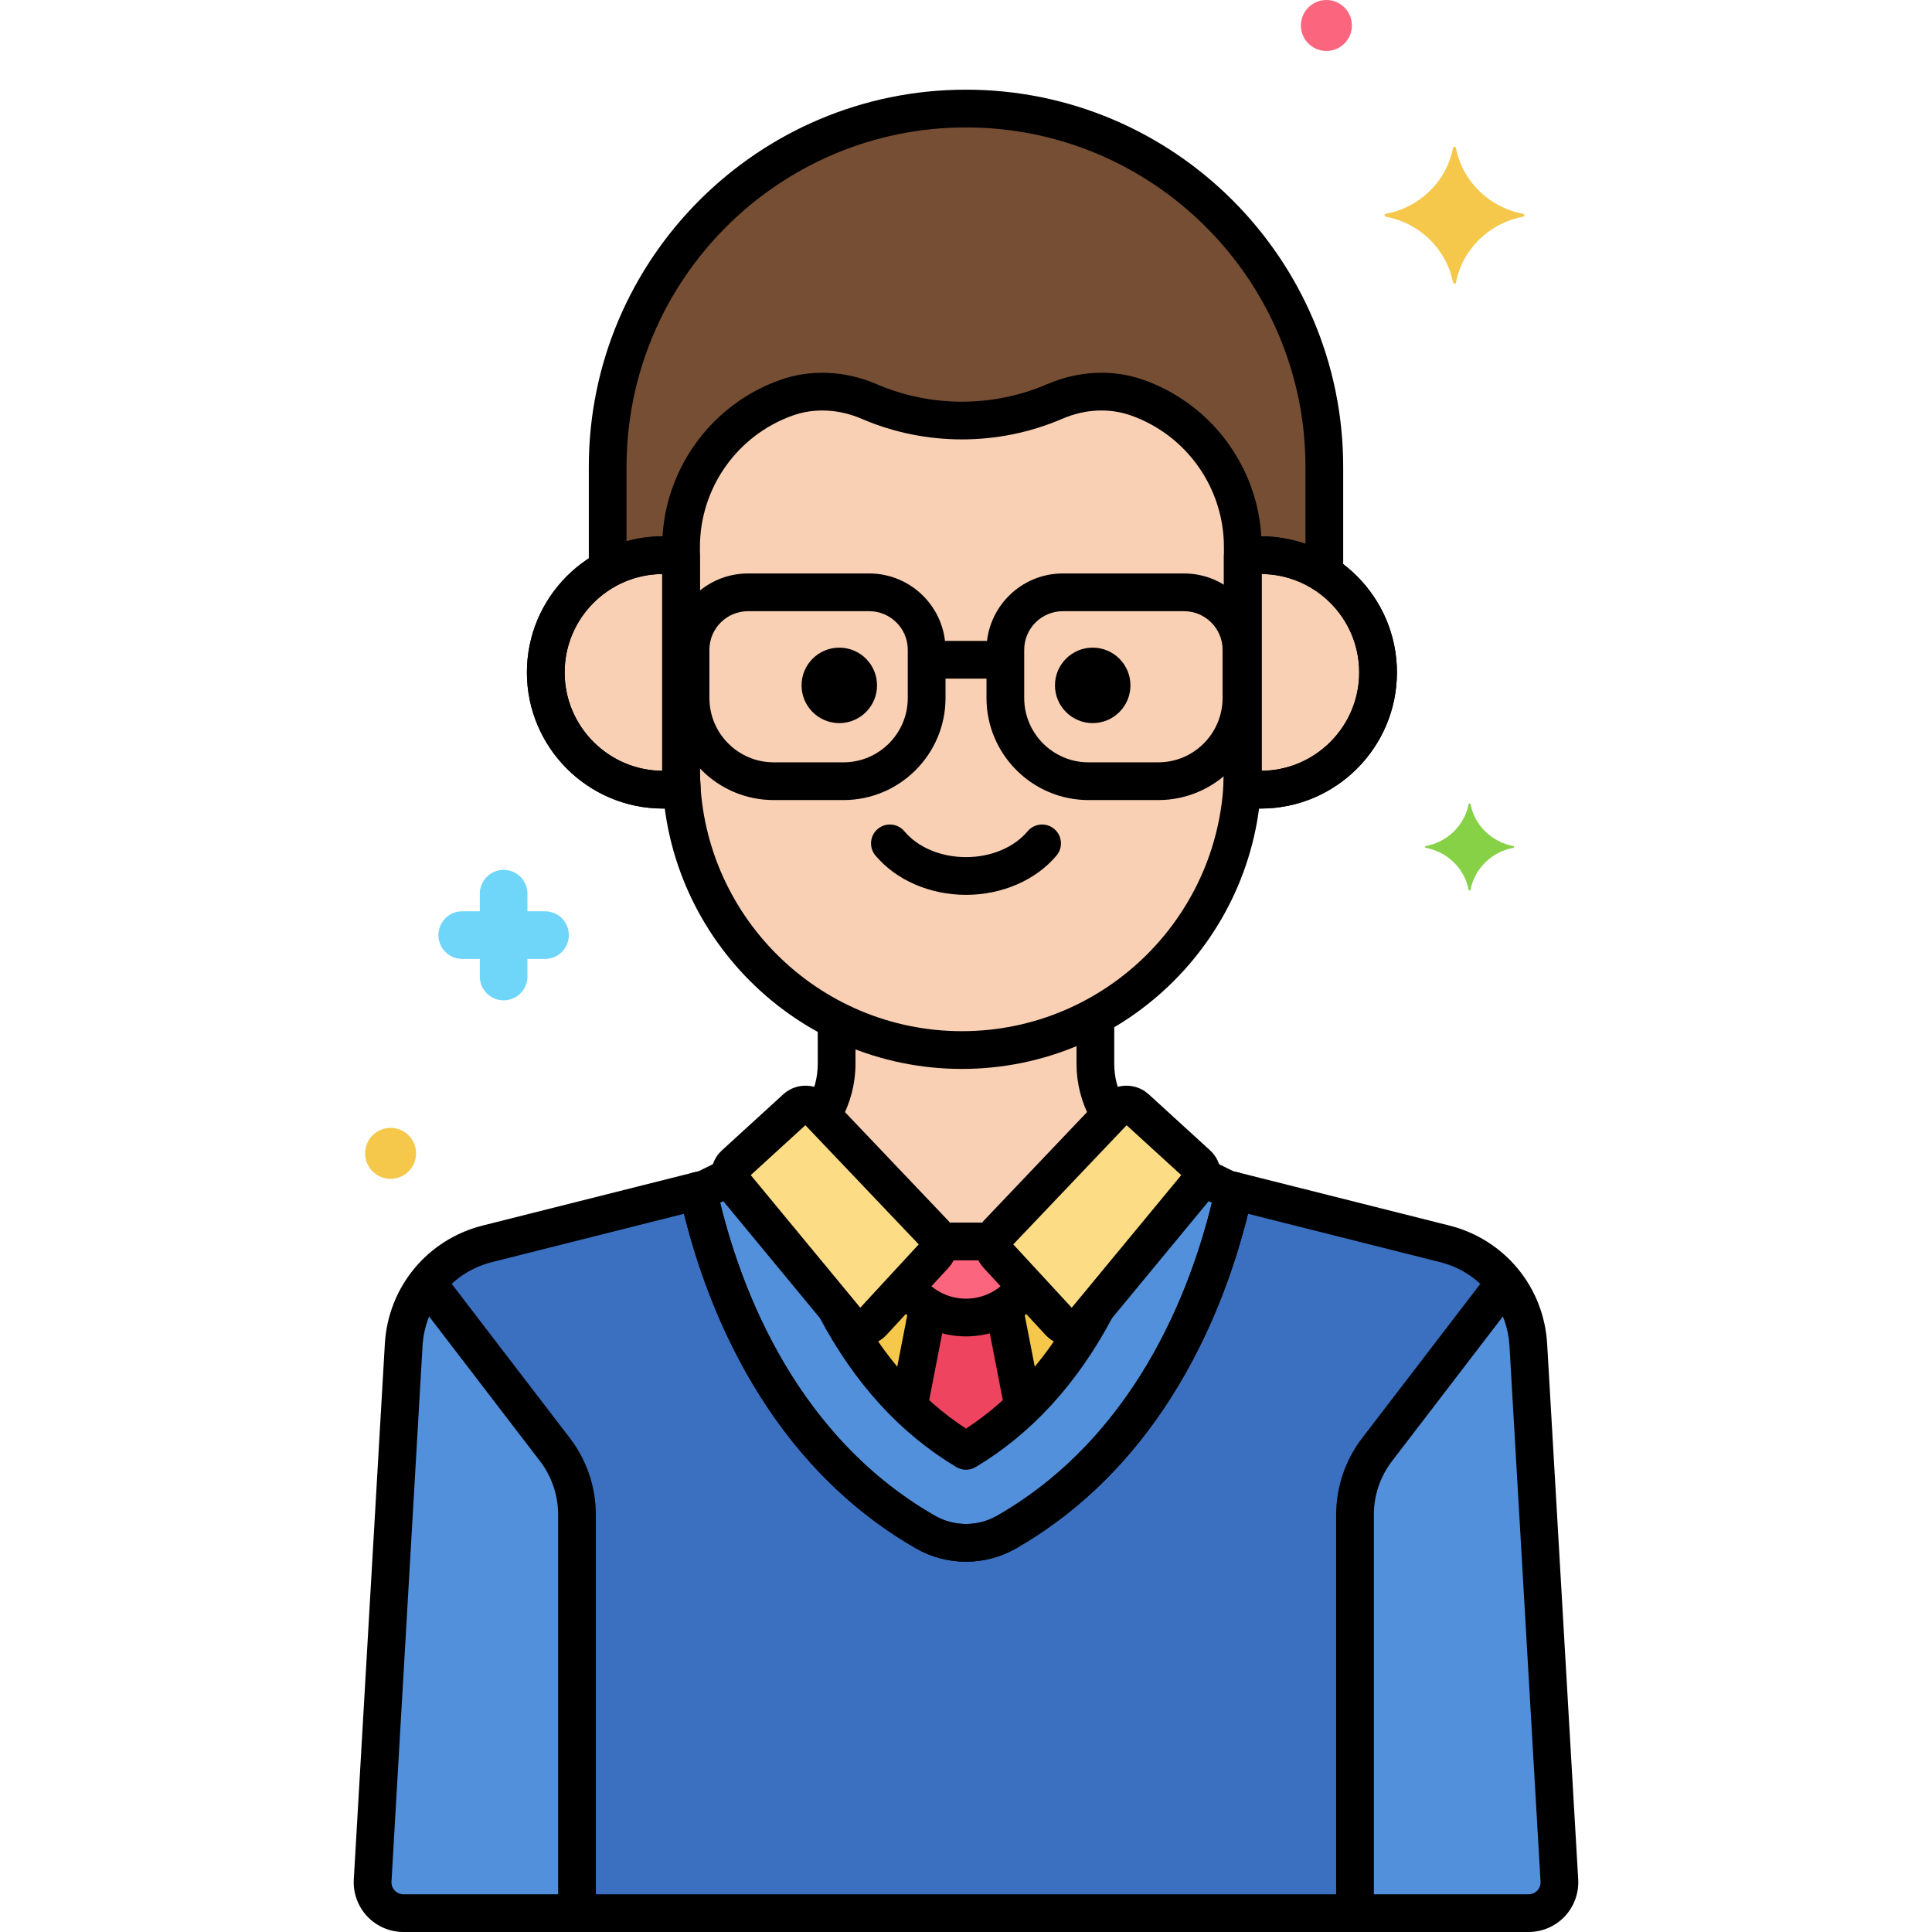 <?xml version="1.0" encoding="utf-8"?>
<!-- Generator: Adobe Illustrator 24.0.0, SVG Export Plug-In . SVG Version: 6.00 Build 0)  -->
<svg version="1.1" xmlns="http://www.w3.org/2000/svg" xmlns:xlink="http://www.w3.org/1999/xlink" x="0px" y="0px"
	 viewBox="0 0 256 256" style="enable-background:new 0 0 256 256;" xml:space="preserve">
<style type="text/css">
	.st0{fill:#3A70BF;}
	.st1{fill:#EDF4FC;}
	.st2{fill:#C7D7E5;}
	.st3{fill:#F9D0B4;}
	.st4{fill:#5B5D60;}
	.st5{fill:#5290DB;}
	.st6{fill:#70D6F9;}
	.st7{fill:#F5C84C;}
	.st8{fill:#FC657E;}
	.st9{fill:#87D147;}
	.st10{fill:#FCDD86;}
	.st11{fill:#9BE5F9;}
	.st12{fill:#B2E26D;}
	.st13{fill:#754E34;}
	.st14{fill:#FCA265;}
	.st15{fill:#818182;}
	.st16{fill:#F94EED;}
	.st17{fill:#FFC197;}
	.st18{fill:#3CAADC;}
	.st19{fill:#DAE6F1;}
	.st20{fill:#57AF12;}
	.st21{fill:#EF4460;}
	.st22{fill:#FFF0CA;}
	.st23{fill:#F98FA6;}
	.st24{fill:#EDB311;}
	.st25{fill:#FC8C48;}
	.st26{fill:#FCB9CB;}
	.st27{fill:#96BC71;}
	.st28{fill:#78A352;}
	.st29{fill:#B8DD90;}
	.st30{fill:#6FAFEF;}
	.st31{fill:#29589F;}
	.st32{fill:#414344;}
	.st33{fill:#9B6B4B;}
	.st34{fill:#73B1EF;}
</style>
<g id="Layer_1">
</g>
<g id="Layer_2">
</g>
<g id="Layer_3">
</g>
<g id="Layer_4">
</g>
<g id="Layer_5">
</g>
<g id="Layer_6">
</g>
<g id="Layer_7">
</g>
<g id="Layer_8">
</g>
<g id="Layer_9">
</g>
<g id="Layer_10">
</g>
<g id="Layer_11">
</g>
<g id="Layer_12">
</g>
<g id="Layer_13">
</g>
<g id="Layer_14">
</g>
<g id="Layer_15">
	<g>
		<g>
			<g>
				<path class="st7" d="M123.813,166.321l-8.157,8.837c-0.936,1.014-2.552,0.97-3.431-0.094l-1.484-1.796
					c3.722,7.08,9.202,14.168,17.259,18.981c8.06-4.813,13.54-11.903,17.262-18.985l-1.487,1.8
					c-0.879,1.064-2.495,1.109-3.431,0.094l-8.157-8.837c-0.758-0.821-0.748-2.089,0.022-2.899l14.884-15.648
					c-1.249-2.003-1.948-4.349-1.948-6.803v-6.335c-5.268,2.868-11.296,4.501-17.686,4.501h0c-5.959,0-11.597-1.427-16.604-3.945
					v5.778c0,2.453-0.699,4.799-1.948,6.803l14.884,15.648C124.562,164.232,124.571,165.5,123.813,166.321z"/>
			</g>
		</g>
		<g>
			<g>
				<path class="st0" d="M202.511,178.239c-0.357-6.417-4.846-11.856-11.078-13.425l-27.924-7.029
					c-2.597,11.953-9.954,33.641-30.143,45.226c-3.308,1.897-7.418,1.9-10.729,0.001c-20.191-11.586-27.548-33.274-30.145-45.227
					l-27.924,7.029c-6.233,1.569-10.721,7.008-11.078,13.425l-4.115,70.951c-0.13,2.34,1.732,4.31,4.076,4.31h149.098
					c2.344,0,4.207-1.969,4.076-4.31L202.511,178.239z"/>
			</g>
		</g>
		<g>
			<g>
				<path class="st16" d="M167.062,73.561c-0.813,0-1.609,0.069-2.388,0.189c0,3.96,0,22.286,0,28.173
					c0,0.839-0.038,1.67-0.094,2.496c0.81,0.13,1.635,0.217,2.482,0.217c8.581,0,15.537-6.956,15.537-15.537
					S175.643,73.561,167.062,73.561z"/>
			</g>
		</g>
		<g>
			<g>
				<path class="st16" d="M90.244,101.923c0-3.856,0-20.507,0-28.173c-0.779-0.121-1.575-0.189-2.388-0.189
					c-8.581,0-15.538,6.957-15.538,15.538s6.956,15.537,15.538,15.537c0.847,0,1.672-0.086,2.482-0.217v-0.001
					C90.282,103.593,90.244,102.762,90.244,101.923z"/>
			</g>
		</g>
		<g>
			<g>
				<path class="st3" d="M139.757,53.198c3.463-1.493,7.382-1.76,10.937-0.502c8.145,2.882,13.979,10.651,13.979,19.782v29.445
					c0,20.468-16.747,37.215-37.215,37.215h0c-20.468,0-37.215-16.747-37.215-37.215V72.478c0-9.132,5.835-16.901,13.979-19.782
					c3.555-1.258,7.474-0.991,10.937,0.502l0,0C123.01,56.582,131.908,56.582,139.757,53.198L139.757,53.198z"/>
			</g>
		</g>
		<g>
			<g>
				<path class="st3" d="M167.062,73.561c-0.813,0-1.609,0.069-2.388,0.189c0,3.96,0,22.286,0,28.173
					c0,0.839-0.038,1.67-0.094,2.496c0.81,0.13,1.635,0.217,2.482,0.217c8.581,0,15.537-6.956,15.537-15.537
					S175.643,73.561,167.062,73.561z"/>
			</g>
		</g>
		<g>
			<g>
				<path class="st3" d="M90.244,101.923c0-3.856,0-20.507,0-28.173c-0.779-0.121-1.575-0.189-2.388-0.189
					c-8.581,0-15.538,6.957-15.538,15.538s6.956,15.537,15.538,15.537c0.847,0,1.672-0.086,2.482-0.217v-0.001
					C90.282,103.593,90.244,102.762,90.244,101.923z"/>
			</g>
		</g>
		<g>
			<g>
				<path class="st13" d="M128,14.383L128,14.383c-26.222,0-47.479,21.257-47.479,47.479v13.539
					c2.185-1.173,4.681-1.841,7.335-1.841c0.813,0,1.609,0.068,2.388,0.189v-1.272c0-9.132,5.835-16.901,13.979-19.782
					c3.555-1.258,7.474-0.991,10.937,0.502c7.85,3.384,16.747,3.384,24.597,0c3.463-1.493,7.382-1.76,10.937-0.502
					c8.145,2.882,13.979,10.651,13.979,19.782l0,1.272c0.779-0.121,1.575-0.189,2.388-0.189c3.105,0,5.99,0.921,8.417,2.49V61.862
					C175.479,35.641,154.222,14.383,128,14.383z"/>
			</g>
		</g>
		<g>
			<g>
				<path class="st5" d="M202.549,253.5c2.344,0,4.207-1.969,4.076-4.31l-4.115-70.951c-0.172-3.083-1.304-5.934-3.118-8.244
					l-16.942,22.108c-1.885,2.46-2.906,5.472-2.906,8.571V253.5H202.549z"/>
			</g>
		</g>
		<g>
			<g>
				<path class="st5" d="M76.455,200.674c0-3.099-1.021-6.111-2.906-8.571l-16.941-22.108c-1.814,2.311-2.947,5.162-3.118,8.244
					l-4.115,70.951c-0.13,2.34,1.732,4.31,4.076,4.31h23.004V200.674z"/>
			</g>
		</g>
		<g>
			<g>
				<path class="st3" d="M124.339,164.5h7.323c0.072-0.393,0.253-0.769,0.547-1.078l14.884-15.648
					c-1.249-2.003-1.948-4.349-1.948-6.803v-6.335c-5.268,2.868-11.296,4.501-17.686,4.501h0c-5.959,0-11.597-1.427-16.604-3.945
					v5.778c0,2.453-0.699,4.799-1.948,6.803l14.884,15.648C124.086,163.731,124.267,164.107,124.339,164.5z"/>
			</g>
		</g>
		<g>
			<g>
				<path class="st5" d="M92.492,157.786c2.597,11.953,9.954,33.641,30.145,45.227c3.311,1.899,7.421,1.896,10.729-0.001
					c20.189-11.585,27.546-33.273,30.143-45.226l-0.978-0.246l-3.296-1.625c-0.047,0.33-0.179,0.651-0.406,0.925l-13.567,16.423
					c-3.722,7.081-9.203,14.172-17.262,18.985c-8.057-4.812-13.537-11.901-17.259-18.981l-13.57-16.427
					c-0.227-0.275-0.358-0.596-0.406-0.925l-3.296,1.625L92.492,157.786z"/>
			</g>
		</g>
		<g>
			<g>
				<path class="st10" d="M158.648,154.265l-8.134-7.427c-0.753-0.687-1.917-0.646-2.619,0.092l-15.687,16.491
					c-0.77,0.81-0.78,2.078-0.022,2.899l8.157,8.837c0.936,1.014,2.552,0.97,3.431-0.094l15.054-18.223
					C159.465,156.071,159.385,154.938,158.648,154.265z"/>
			</g>
		</g>
		<g>
			<g>
				<path class="st10" d="M97.352,154.265l8.134-7.427c0.753-0.687,1.917-0.646,2.619,0.092l15.687,16.491
					c0.77,0.81,0.78,2.078,0.022,2.899l-8.157,8.837c-0.936,1.014-2.552,0.97-3.431-0.094L97.171,156.84
					C96.535,156.071,96.615,154.938,97.352,154.265z"/>
			</g>
		</g>
		<g>
			<g>
				<g>
					<path class="st8" d="M132.187,166.321c-0.469-0.508-0.642-1.186-0.526-1.821l0,0h-7.323l0,0
						c0.116,0.635-0.057,1.314-0.526,1.821l-3.784,4.1l0,0c1.76,2.513,4.67,4.161,7.971,4.161s6.211-1.647,7.971-4.161l0,0
						L132.187,166.321z"/>
				</g>
			</g>
		</g>
		<g>
			<g>
				<g>
					<path class="st21" d="M128,192.248c2.843-1.698,5.359-3.683,7.597-5.848l-2.576-13.225c-1.467,0.886-3.181,1.406-5.021,1.406
						s-3.553-0.519-5.021-1.406l-2.576,13.224C122.641,188.564,125.157,190.55,128,192.248z"/>
				</g>
			</g>
		</g>
		<g>
			<g>
				<path d="M146.722,149.636c-0.884,0-1.741-0.47-2.195-1.301c-1.231-2.251-1.882-4.798-1.882-7.363v-5.68
					c0-1.381,1.119-2.5,2.5-2.5s2.5,1.119,2.5,2.5v5.68c0,1.729,0.438,3.446,1.269,4.964c0.662,1.211,0.218,2.73-0.994,3.393
					C147.538,149.538,147.127,149.636,146.722,149.636z"/>
			</g>
		</g>
		<g>
			<g>
				<path d="M109.269,149.655c-0.407,0-0.819-0.099-1.2-0.309c-1.211-0.664-1.653-2.184-0.989-3.394
					c0.835-1.523,1.276-3.245,1.276-4.98v-5.014c0-1.381,1.119-2.5,2.5-2.5s2.5,1.119,2.5,2.5v5.014
					c0,2.574-0.654,5.127-1.894,7.385C111.008,149.186,110.151,149.655,109.269,149.655z"/>
			</g>
		</g>
		<g>
			<g>
				<path d="M202.549,256H53.451c-1.802,0-3.545-0.751-4.783-2.06c-1.237-1.309-1.89-3.091-1.789-4.889l4.114-70.956
					c0.421-7.545,5.63-13.859,12.964-15.705l27.925-7.028c0.656-0.166,1.354-0.057,1.928,0.3c0.576,0.357,0.981,0.932,1.126,1.594
					c2.5,11.511,9.586,32.48,28.945,43.589c2.539,1.457,5.697,1.457,8.24-0.001c19.359-11.109,26.444-32.078,28.943-43.588
					c0.144-0.662,0.55-1.237,1.126-1.594c0.574-0.357,1.271-0.466,1.928-0.3l27.925,7.028c7.332,1.846,12.541,8.156,12.964,15.705
					l4.114,70.952c0.101,1.803-0.552,3.585-1.789,4.894C206.094,255.249,204.351,256,202.549,256z M90.634,160.832l-25.456,6.407
					c-5.2,1.309-8.895,5.786-9.192,11.14l-4.114,70.957c-0.024,0.434,0.128,0.851,0.43,1.17c0.303,0.319,0.711,0.495,1.15,0.495
					h149.098c0.439,0,0.848-0.176,1.15-0.495c0.302-0.319,0.454-0.736,0.43-1.175l-4.114-70.947c0-0.001,0-0.003,0-0.005
					c-0.298-5.354-3.992-9.831-9.192-11.14l-25.456-6.407c-3.136,12.672-11.083,33.06-30.757,44.349
					c-4.076,2.338-9.142,2.338-13.216,0.001C101.72,193.892,93.771,173.504,90.634,160.832z"/>
			</g>
		</g>
		<g>
			<g>
				<path d="M167.062,107.136c-0.897,0-1.839-0.081-2.879-0.249c-1.274-0.205-2.184-1.348-2.097-2.636
					c0.06-0.892,0.088-1.631,0.088-2.328V73.75c0-1.232,0.898-2.281,2.116-2.47c0.936-0.146,1.868-0.219,2.771-0.219
					c9.946,0,18.038,8.092,18.038,18.038S177.008,107.136,167.062,107.136z M167.174,76.061v25.862c0,0.07,0,0.141-0.001,0.212
					c7.139-0.06,12.927-5.885,12.927-13.037S174.312,76.121,167.174,76.061z"/>
			</g>
		</g>
		<g>
			<g>
				<path d="M87.855,107.136c-9.945,0-18.037-8.092-18.037-18.038s8.092-18.038,18.037-18.038c0.904,0,1.837,0.074,2.772,0.219
					c1.218,0.189,2.116,1.238,2.116,2.47v28.173c0,0.696,0.028,1.436,0.088,2.327c0.087,1.288-0.821,2.43-2.096,2.636
					C89.697,107.054,88.755,107.136,87.855,107.136z M87.744,76.061c-7.138,0.06-12.926,5.885-12.926,13.037
					c0,7.152,5.788,12.978,12.927,13.037c-0.001-0.071-0.001-0.142-0.001-0.212V76.061z"/>
			</g>
		</g>
		<g>
			<g>
				<path d="M128,118.573c-4.775,0-9.262-1.949-11.999-5.215c-0.887-1.058-0.748-2.635,0.31-3.522
					c1.058-0.886,2.633-0.749,3.522,0.31c1.799,2.146,4.852,3.427,8.167,3.427s6.368-1.281,8.167-3.427
					c0.889-1.057,2.464-1.195,3.522-0.309c1.058,0.887,1.196,2.464,0.31,3.522C137.261,116.624,132.775,118.573,128,118.573z"/>
			</g>
		</g>
		<g>
			<g>
				<circle cx="144.789" cy="90.816" r="5"/>
			</g>
		</g>
		<g>
			<g>
				<circle cx="111.211" cy="90.816" r="5"/>
			</g>
		</g>
		<g>
			<g>
				<path d="M127.459,141.638c-21.898,0-39.715-17.816-39.715-39.715V72.478c0-9.931,6.287-18.829,15.646-22.139
					c4.057-1.435,8.588-1.234,12.76,0.563c7.187,3.098,15.431,3.099,22.619,0l0,0c4.172-1.798,8.704-1.998,12.76-0.563
					c9.358,3.311,15.646,12.208,15.646,22.139v29.445C167.174,123.822,149.357,141.638,127.459,141.638z M108.962,54.392
					c-1.339,0-2.656,0.22-3.904,0.661c-7.365,2.605-12.313,9.608-12.313,17.425v29.445c0,19.142,15.573,34.715,34.715,34.715
					s34.715-15.573,34.715-34.715V72.478c0-7.817-4.948-14.82-12.313-17.425c-2.865-1.014-6.103-0.857-9.113,0.441
					c-8.445,3.64-18.132,3.64-26.577,0C112.471,54.761,110.698,54.392,108.962,54.392z"/>
			</g>
		</g>
		<g>
			<g>
				<path d="M167.062,107.136c-0.616,0-1.244-0.038-1.918-0.115c-1.371-0.158-2.355-1.397-2.198-2.769
					c0.156-1.372,1.392-2.352,2.769-2.199c0.482,0.056,0.924,0.083,1.348,0.083c7.189,0,13.038-5.849,13.038-13.038
					s-5.849-13.038-13.038-13.038c-0.442,0-0.897,0.025-1.354,0.074c-1.358,0.154-2.605-0.844-2.754-2.217
					c-0.148-1.373,0.844-2.606,2.217-2.754c0.635-0.069,1.271-0.104,1.892-0.104c9.946,0,18.038,8.092,18.038,18.038
					S177.008,107.136,167.062,107.136z"/>
			</g>
		</g>
		<g>
			<g>
				<path d="M87.855,107.136c-9.945,0-18.037-8.092-18.037-18.038s8.092-18.038,18.037-18.038c0.528,0,1.072,0.025,1.617,0.075
					c1.375,0.126,2.388,1.344,2.261,2.718c-0.126,1.375-1.341,2.38-2.718,2.261c-0.382-0.035-0.769-0.055-1.16-0.055
					c-7.188,0-13.037,5.849-13.037,13.038s5.849,13.038,13.037,13.038c0.394,0,0.796-0.022,1.23-0.069
					c1.385-0.145,2.605,0.847,2.752,2.22c0.147,1.373-0.846,2.605-2.219,2.752C89.005,107.104,88.429,107.136,87.855,107.136z"/>
			</g>
		</g>
		<g>
			<g>
				<path d="M175.479,77.625c-1.381,0-2.5-1.119-2.5-2.5V61.862c0-24.801-20.178-44.979-44.979-44.979S83.021,37.061,83.021,61.862
					V75c0,1.381-1.119,2.5-2.5,2.5s-2.5-1.119-2.5-2.5V61.862c0-27.559,22.421-49.979,49.979-49.979s49.979,22.42,49.979,49.979
					v13.262C177.979,76.505,176.86,77.625,175.479,77.625z"/>
			</g>
		</g>
		<g>
			<g>
				<path d="M153.476,106.014h-9.237c-7.457,0-13.524-6.067-13.524-13.524V86.1c0-5.577,4.538-10.114,10.115-10.114h16.057
					c5.577,0,10.114,4.537,10.114,10.114v6.39C167,99.947,160.933,106.014,153.476,106.014z M140.829,80.986
					c-2.82,0-5.115,2.294-5.115,5.114v6.39c0,4.7,3.824,8.524,8.524,8.524h9.237c4.7,0,8.524-3.824,8.524-8.524V86.1
					c0-2.82-2.294-5.114-5.114-5.114H140.829z"/>
			</g>
		</g>
		<g>
			<g>
				<path d="M111.762,106.014h-9.237C95.067,106.014,89,99.947,89,92.49V86.1c0-5.577,4.537-10.114,10.114-10.114h16.057
					c5.577,0,10.115,4.537,10.115,10.114v6.39C125.286,99.947,119.219,106.014,111.762,106.014z M99.114,80.986
					C96.294,80.986,94,83.28,94,86.1v6.39c0,4.7,3.824,8.524,8.524,8.524h9.237c4.7,0,8.524-3.824,8.524-8.524V86.1
					c0-2.82-2.295-5.114-5.115-5.114H99.114z"/>
			</g>
		</g>
		<g>
			<g>
				<path d="M132.172,89.924h-8.344c-1.381,0-2.5-1.119-2.5-2.5s1.119-2.5,2.5-2.5h8.344c1.381,0,2.5,1.119,2.5,2.5
					S133.553,89.924,132.172,89.924z"/>
			</g>
		</g>
		<g>
			<g>
				<path class="st7" d="M201.822,28.33c-4.498-0.838-8.043-4.31-8.898-8.716c-0.043-0.221-0.352-0.221-0.395,0
					c-0.855,4.406-4.4,7.879-8.898,8.716c-0.226,0.042-0.226,0.345,0,0.387c4.498,0.838,8.043,4.31,8.898,8.717
					c0.043,0.221,0.352,0.221,0.395,0c0.855-4.406,4.4-7.879,8.898-8.717C202.047,28.675,202.047,28.373,201.822,28.33z"/>
			</g>
		</g>
		<g>
			<g>
				<path class="st9" d="M200.515,112.101c-2.862-0.533-5.118-2.743-5.663-5.547c-0.027-0.141-0.224-0.141-0.251,0
					c-0.544,2.804-2.8,5.014-5.663,5.547c-0.144,0.027-0.144,0.219,0,0.246c2.862,0.533,5.118,2.743,5.663,5.547
					c0.027,0.141,0.224,0.141,0.251,0c0.544-2.804,2.8-5.014,5.663-5.547C200.658,112.32,200.658,112.128,200.515,112.101z"/>
			</g>
		</g>
		<g>
			<g>
				<path class="st6" d="M61.246,120.75h2.33v-2.33c0-1.744,1.413-3.157,3.157-3.157c1.744,0,3.157,1.413,3.157,3.157v2.33h2.329
					c1.744,0,3.157,1.413,3.157,3.157s-1.413,3.157-3.157,3.157h-2.329v2.33c0,1.744-1.413,3.157-3.157,3.157
					c-1.744,0-3.157-1.413-3.157-3.157v-2.33h-2.33c-1.744,0-3.157-1.413-3.157-3.157S59.502,120.75,61.246,120.75z"/>
			</g>
		</g>
		<g>
			<g>
				<circle class="st7" cx="51.755" cy="152.825" r="3.377"/>
			</g>
		</g>
		<g>
			<g>
				<circle class="st8" cx="175.755" cy="3.377" r="3.377"/>
			</g>
		</g>
		<g>
			<g>
				<path d="M179.545,254.958c-1.381,0-2.5-1.119-2.5-2.5v-51.784c0-3.628,1.215-7.212,3.422-10.092l16.792-21.913
					c0.84-1.096,2.409-1.304,3.505-0.464s1.304,2.409,0.464,3.505l-16.792,21.913c-1.542,2.012-2.391,4.516-2.391,7.051v51.784
					C182.045,253.839,180.926,254.958,179.545,254.958z"/>
			</g>
		</g>
		<g>
			<g>
				<path d="M76.455,255.042c-1.381,0-2.5-1.119-2.5-2.5v-51.869c0-2.535-0.849-5.039-2.391-7.051l-16.531-21.572
					c-0.84-1.096-0.632-2.665,0.464-3.505c1.095-0.84,2.665-0.632,3.505,0.464l16.531,21.572c2.207,2.88,3.422,6.464,3.422,10.092
					v51.869C78.955,253.923,77.836,255.042,76.455,255.042z"/>
			</g>
		</g>
		<g>
			<g>
				<path d="M128,194.748c-0.443,0-0.887-0.118-1.282-0.354c-7.37-4.402-13.445-11.035-18.059-19.715
					c-0.647-1.219-0.185-2.733,1.035-3.381c1.217-0.648,2.732-0.185,3.381,1.034c3.903,7.347,8.92,13.048,14.925,16.968
					c5.985-3.907,10.989-9.583,14.887-16.894c0.65-1.219,2.168-1.678,3.382-1.03c1.219,0.649,1.68,2.164,1.03,3.382
					c-4.607,8.641-10.669,15.247-18.018,19.635C128.887,194.63,128.443,194.748,128,194.748z"/>
			</g>
		</g>
		<g>
			<g>
				<path d="M128,206.934c-2.285,0-4.569-0.584-6.607-1.752c-21.035-12.071-28.667-34.544-31.344-46.865
					c-0.286-1.318,0.525-2.626,1.833-2.955l0.72-0.181l2.636-1.3c1.238-0.61,2.737-0.102,3.348,1.136s0.102,2.737-1.137,3.348
					l-2.026,1c2.884,11.817,10.23,31.02,28.459,41.48c2.539,1.457,5.697,1.457,8.24-0.001c18.229-10.46,25.575-29.663,28.457-41.479
					l-1.904-0.939c-1.238-0.61-1.747-2.109-1.137-3.348s2.109-1.748,3.348-1.137l2.515,1.24l0.72,0.181
					c1.308,0.33,2.118,1.637,1.832,2.955c-2.676,12.321-10.306,34.793-31.342,46.864C132.571,206.349,130.285,206.934,128,206.934z"
					/>
			</g>
		</g>
		<g>
			<g>
				<path d="M142.019,178.391c-1.332,0-2.605-0.556-3.512-1.538l-8.157-8.836c-1.646-1.783-1.625-4.558,0.046-6.317l15.688-16.493
					c1.628-1.712,4.37-1.807,6.116-0.216l8.134,7.427c1.724,1.573,1.909,4.215,0.422,6.014l-15.053,18.223
					c-0.879,1.063-2.174,1.695-3.553,1.733C142.106,178.391,142.063,178.391,142.019,178.391z M134.265,164.887l7.744,8.39
					l14.513-17.568l-7.238-6.609L134.265,164.887z M156.962,156.111C156.963,156.111,156.963,156.111,156.962,156.111
					L156.962,156.111L156.962,156.111z"/>
			</g>
		</g>
		<g>
			<g>
				<path d="M113.981,178.391c-0.044,0-0.088,0-0.132-0.002c-1.379-0.038-2.674-0.67-3.553-1.734l-15.054-18.223
					c-1.486-1.798-1.301-4.44,0.423-6.013l8.134-7.427c1.745-1.592,4.488-1.496,6.116,0.216l15.688,16.491
					c1.672,1.76,1.692,4.535,0.047,6.318l-8.157,8.837C116.587,177.835,115.313,178.391,113.981,178.391z M99.479,155.708
					l14.513,17.568l7.744-8.39l-15.019-15.788L99.479,155.708z M99.038,156.111L99.038,156.111L99.038,156.111
					C99.037,156.111,99.037,156.111,99.038,156.111z M97.352,154.265h0.01H97.352z"/>
			</g>
		</g>
		<g>
			<g>
				<g>
					<path d="M130.917,167h-5.792c-1.381,0-2.5-1.119-2.5-2.5s1.119-2.5,2.5-2.5h5.792c1.381,0,2.5,1.119,2.5,2.5
						S132.298,167,130.917,167z"/>
				</g>
			</g>
			<g>
				<g>
					<path d="M128,177.081c-3.643,0-7.07-1.611-9.403-4.421c-0.883-1.062-0.736-2.638,0.325-3.52
						c1.063-0.882,2.639-0.737,3.521,0.326c1.381,1.662,3.406,2.615,5.558,2.615s4.178-0.954,5.559-2.616
						c0.883-1.063,2.461-1.207,3.521-0.326c1.062,0.882,1.208,2.458,0.325,3.52C135.07,175.47,131.643,177.081,128,177.081z"/>
				</g>
			</g>
		</g>
		<g>
			<g>
				<g>
					<path d="M135.476,188.296c-1.172,0-2.219-0.829-2.451-2.022l-2.328-11.957c-0.264-1.355,0.621-2.668,1.977-2.932
						c1.354-0.263,2.668,0.621,2.932,1.976l2.328,11.957c0.264,1.355-0.621,2.668-1.977,2.932
						C135.795,188.281,135.634,188.296,135.476,188.296z"/>
				</g>
			</g>
			<g>
				<g>
					<path d="M120.524,188.296c-0.158,0-0.319-0.015-0.48-0.046c-1.355-0.264-2.24-1.577-1.977-2.932l2.322-11.927
						c0.264-1.354,1.576-2.239,2.932-1.976c1.355,0.264,2.24,1.577,1.977,2.932l-2.322,11.927
						C122.743,187.467,121.696,188.296,120.524,188.296z"/>
				</g>
			</g>
		</g>
	</g>
</g>
<g id="Layer_16">
</g>
<g id="Layer_17">
</g>
<g id="Layer_18">
</g>
<g id="Layer_19">
</g>
<g id="Layer_20">
</g>
<g id="Layer_21">
</g>
<g id="Layer_22">
</g>
<g id="Layer_23">
</g>
<g id="Layer_24">
</g>
<g id="Layer_25">
</g>
<g id="Layer_26">
</g>
<g id="Layer_27">
</g>
<g id="Layer_28">
</g>
<g id="Layer_29">
</g>
<g id="Layer_30">
</g>
<g id="Layer_31">
</g>
<g id="Layer_32">
</g>
<g id="Layer_33">
</g>
<g id="Layer_34">
</g>
<g id="Layer_35">
</g>
<g id="Layer_36">
</g>
<g id="Layer_37">
</g>
<g id="Layer_38">
</g>
<g id="Layer_39">
</g>
<g id="Layer_40">
</g>
<g id="Layer_41">
</g>
<g id="Layer_42">
</g>
<g id="Layer_43">
</g>
<g id="Layer_44">
</g>
<g id="Layer_45">
</g>
<g id="Layer_46">
</g>
<g id="Layer_47">
</g>
<g id="Layer_48">
</g>
<g id="Layer_49">
</g>
<g id="Layer_50">
</g>
<g id="Layer_51">
</g>
<g id="Layer_52">
</g>
<g id="Layer_53">
</g>
<g id="Layer_54">
</g>
<g id="Layer_55">
</g>
<g id="Layer_56">
</g>
<g id="Layer_57">
</g>
<g id="Layer_58">
</g>
<g id="Layer_59">
</g>
<g id="Layer_60">
</g>
<g id="Layer_61">
</g>
<g id="Layer_62">
</g>
<g id="Layer_63">
</g>
<g id="Layer_64">
</g>
<g id="Layer_65">
</g>
<g id="Layer_66">
</g>
<g id="Layer_67">
</g>
<g id="Layer_68">
</g>
<g id="Layer_69">
</g>
<g id="Layer_70">
</g>
<g id="Layer_71">
</g>
<g id="Layer_72">
</g>
<g id="Layer_73">
</g>
<g id="Layer_74">
</g>
<g id="Layer_75">
</g>
<g id="Layer_76">
</g>
<g id="Layer_77">
</g>
<g id="Layer_78">
</g>
<g id="Layer_79">
</g>
<g id="Layer_80">
</g>
</svg>
